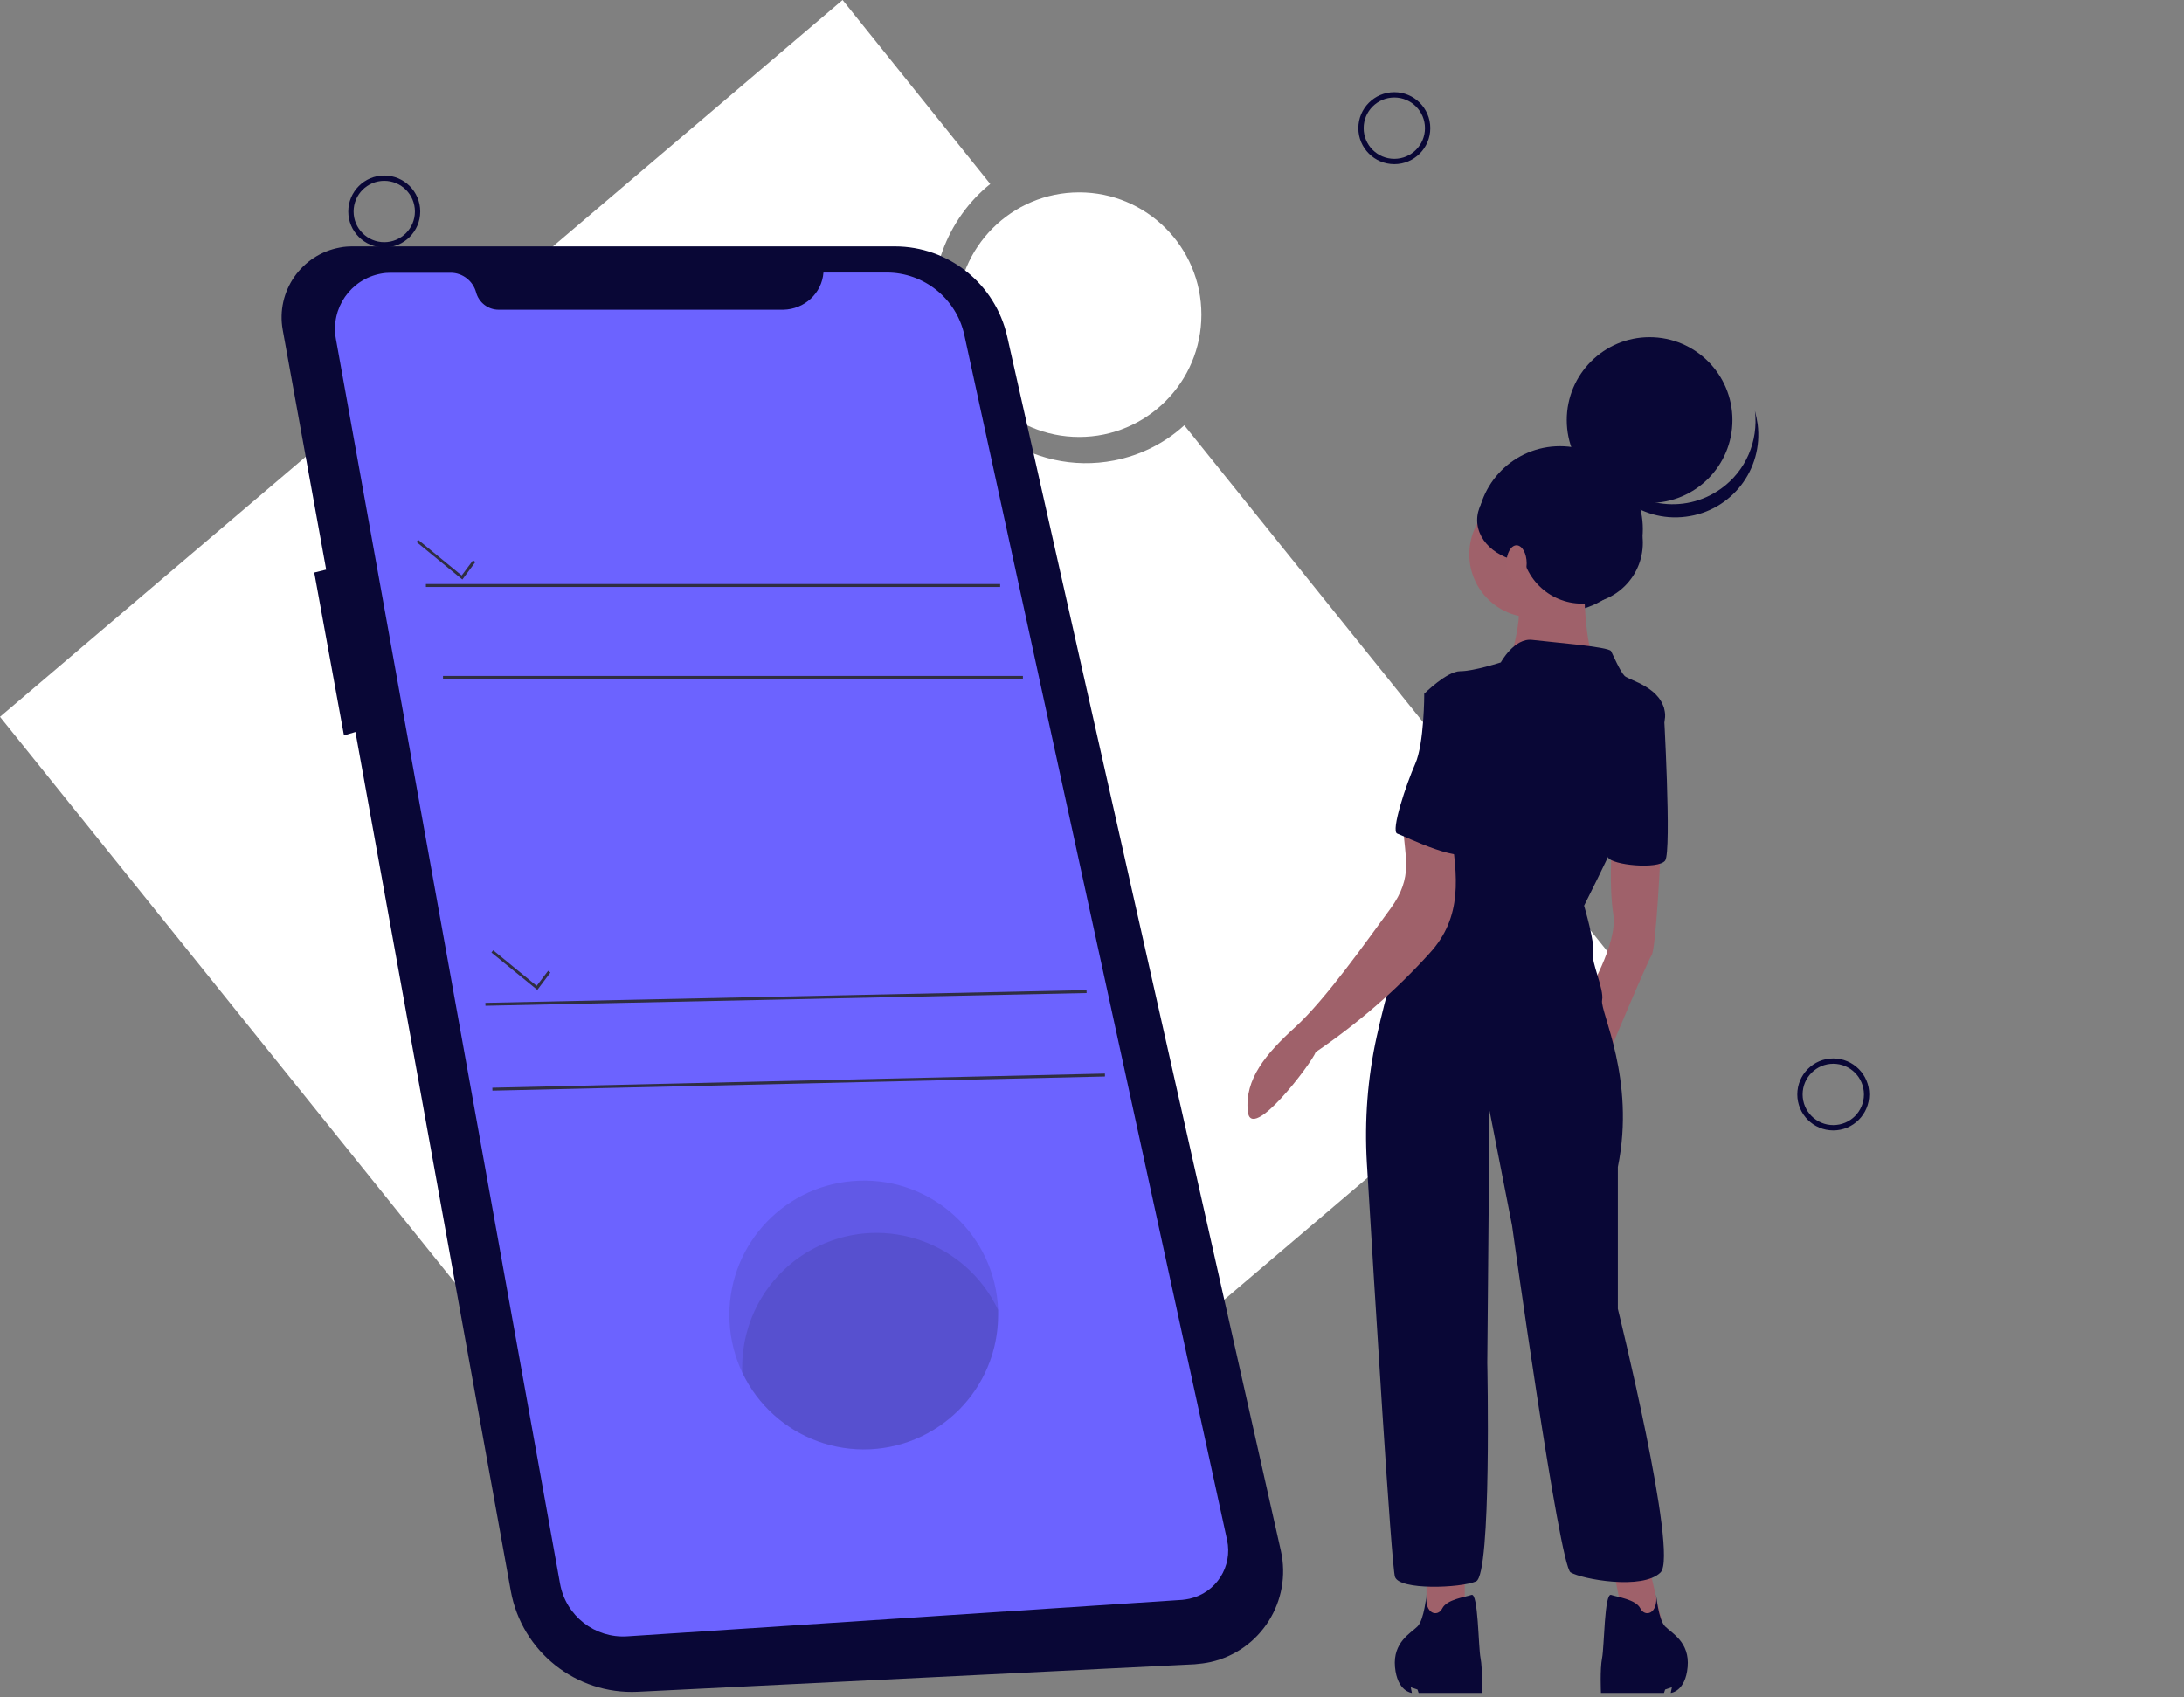 <svg width="822" height="639" viewBox="0 0 822 639" fill="none" xmlns="http://www.w3.org/2000/svg">
<rect x="0" y="0" width="822" height="639" fill="#808080" stroke="none"/>
<path d="M609.002 363.148L445.737 160.106C438.366 166.854 429.216 171.409 419.303 173.35C388.548 179.339 358.555 158.503 352.286 126.701C347.88 104.263 356.437 82.331 372.704 69.255L317.125 0L0 269.852L291.877 633L609.002 363.148Z" fill="white"/>
<path d="M524.785 60.797C531.711 60.797 537.325 55.178 537.325 48.247C537.325 41.316 531.711 35.698 524.785 35.698C517.86 35.698 512.246 41.316 512.246 48.247C512.246 55.178 517.86 60.797 524.785 60.797Z" stroke="#090736" stroke-width="2" stroke-miterlimit="10"/>
<path d="M689.999 424.559C696.924 424.559 702.538 418.94 702.538 412.009C702.538 405.078 696.924 399.46 689.999 399.46C683.074 399.46 677.459 405.078 677.459 412.009C677.459 418.94 683.074 424.559 689.999 424.559Z" stroke="#090736" stroke-width="2" stroke-miterlimit="10"/>
<path d="M144.625 92.17C151.55 92.17 157.165 86.551 157.165 79.621C157.165 72.69 151.55 67.071 144.625 67.071C137.7 67.071 132.086 72.69 132.086 79.621C132.086 86.551 137.7 92.17 144.625 92.17Z" stroke="#090736" stroke-width="2" stroke-miterlimit="10"/>
<path d="M406.171 164.498C431.579 164.498 452.176 143.884 452.176 118.456C452.176 93.027 431.579 72.413 406.171 72.413C380.763 72.413 360.165 93.027 360.165 118.456C360.165 143.884 380.763 164.498 406.171 164.498Z" fill="white"/>
<path d="M132.933 92.763H336.781C357.03 92.763 374.568 106.839 379.059 126.596L482.084 583.8C486.32 602.709 474.459 621.448 455.65 625.688C453.701 626.112 451.668 626.366 449.635 626.535L240.025 636.88C216.811 637.983 196.392 621.787 192.241 598.893L133.78 275.577L129.459 276.849L118.276 215.544L122.766 214.442L106.414 124.222C103.788 109.722 113.446 95.816 127.934 93.188C129.629 92.848 131.239 92.763 132.933 92.763Z" fill="#090736"/>
<path d="M309.923 102.6H333.731C347.795 102.6 359.996 112.436 362.961 126.172L461.835 579.73C464.038 589.735 457.683 599.656 447.686 601.861C446.754 602.03 445.907 602.2 444.975 602.285L236.043 616.021C223.843 616.784 212.998 608.305 210.795 596.264L126.409 127.529C124.376 116.082 131.917 105.143 143.354 103.023C144.625 102.769 145.811 102.684 147.082 102.684H169.619C174.109 102.684 178.007 105.737 179.193 110.061C180.21 113.877 183.683 116.59 187.665 116.59H294.842C302.806 116.421 309.33 110.4 309.923 102.6Z" fill="#6C63FF"/>
<path d="M376.432 219.868H160.299V220.971H376.432V219.868Z" fill="#2F2E41"/>
<path d="M384.989 254.464H166.738V255.566H384.989V254.464Z" fill="#2F2E41"/>
<path d="M174.025 218.172L178.939 211.559L178.007 210.965L173.771 216.646L157.419 203.249L156.741 204.012L174.025 218.172Z" fill="#2F2E41"/>
<path d="M202.238 372.665L207.152 366.136L206.305 365.458L201.984 371.139L185.632 357.742L184.954 358.59L202.238 372.665Z" fill="#2F2E41"/>
<path d="M408.939 372.736L182.685 377.531L182.708 378.633L408.963 373.838L408.939 372.736Z" fill="#2F2E41"/>
<path d="M415.857 404.159L185.305 409.488L185.331 410.59L415.882 405.261L415.857 404.159Z" fill="#2F2E41"/>
<path opacity="0.1" d="M274.508 495.021C274.508 523.003 297.13 545.643 325.089 545.643C353.048 545.643 375.67 523.003 375.67 495.021C375.67 494.428 375.67 493.75 375.67 493.156C374.653 465.259 351.184 443.383 323.225 444.485C296.028 445.502 274.508 467.803 274.508 495.021Z" fill="black"/>
<path opacity="0.1" d="M279.338 514.778C279.338 515.372 279.338 516.05 279.338 516.644C291.284 541.912 321.446 552.766 346.694 540.81C364.401 532.415 375.67 514.609 375.67 495.022C375.67 494.428 375.67 493.75 375.67 493.156C363.724 467.888 333.562 457.034 308.314 468.99C290.606 477.3 279.338 495.191 279.338 514.778Z" fill="black"/>
<path d="M587.143 230.383C604.362 230.383 618.322 216.412 618.322 199.179C618.322 181.945 604.362 167.975 587.143 167.975C569.923 167.975 555.964 181.945 555.964 199.179C555.964 216.412 569.923 230.383 587.143 230.383Z" fill="#090736"/>
<path d="M620.779 590.244L626.709 615.682H612.306L606.375 586.852L620.779 590.244Z" fill="#9F616A"/>
<path d="M551.304 590.244V613.986L536.901 615.682V590.244H551.304Z" fill="#9F616A"/>
<path d="M625.015 320.602C625.015 320.602 623.32 357.063 621.626 359.607C619.931 362.151 604.681 398.612 604.681 398.612L597.056 374.87C597.056 374.87 608.917 355.367 607.223 344.344C605.528 333.321 606.63 319.754 606.63 319.754L625.015 320.602Z" fill="#9F616A"/>
<path d="M576.722 232.418C589.824 232.418 600.445 221.788 600.445 208.676C600.445 195.563 589.824 184.934 576.722 184.934C563.62 184.934 552.999 195.563 552.999 208.676C552.999 221.788 563.62 232.418 576.722 232.418Z" fill="#9F616A"/>
<path d="M596.208 211.219C596.208 211.219 595.361 245.137 601.292 250.224C607.223 255.312 567.402 251.072 567.402 251.072C567.402 251.072 575.874 227.33 569.096 222.242C562.318 217.155 596.208 211.219 596.208 211.219Z" fill="#9F616A"/>
<path d="M564.86 249.376C564.86 249.376 569.944 240.049 576.722 240.897C583.5 241.745 605.528 243.441 606.375 245.137C607.223 246.832 609.764 252.768 611.459 254.464C613.153 256.16 625.862 258.703 626.709 268.879C627.557 279.054 596.208 340.953 596.208 340.953C596.208 340.953 600.445 355.367 599.597 358.759C598.75 362.151 603.834 372.326 602.986 376.566C602.139 380.805 615.695 406.243 608.917 439.312V492.732C608.917 492.732 631.793 585.156 625.015 591.94C618.237 598.723 595.361 594.484 591.125 591.94C586.889 589.396 569.096 461.359 569.096 461.359L560.624 418.114L559.777 513.082C559.777 513.082 561.471 592.788 555.541 595.332C549.61 597.875 526.734 598.723 525.04 593.636C523.684 589.65 517.245 484.083 514.449 437.786C513.517 421.845 514.703 405.819 518.177 390.133C521.735 374.107 526.819 355.283 532.665 347.651C543.679 333.236 550.457 287.448 550.457 287.448L536.054 261.162C536.054 261.162 544.526 252.683 549.61 252.683C554.693 252.683 564.86 249.376 564.86 249.376Z" fill="#090736"/>
<path d="M621.626 262.943L626.116 265.996C626.116 265.996 629.251 320.602 626.709 323.994C624.168 327.386 606.46 325.69 605.189 322.722C603.918 319.754 621.626 262.943 621.626 262.943Z" fill="#090736"/>
<path d="M546.051 312.547C548.508 329.76 550.711 345.107 538.002 358.929C525.294 373.004 510.891 385.384 495.216 396.068C493.691 400.223 470.816 430.494 469.63 418.369C468.443 406.243 476.323 396.831 487.591 386.571C498.86 376.311 514.449 354.18 523.345 342.055C532.241 329.93 528.513 322.298 528.259 312.123C528.005 301.948 542.578 312.717 546.051 312.547Z" fill="#9F616A"/>
<path d="M536.901 600.25C536.901 600.25 536.054 609.746 533.512 612.29C530.97 614.834 524.192 618.226 525.04 627.553C525.887 636.88 531.394 637.304 531.394 637.304L530.97 635.184L533.512 636.032L533.936 637.304H557.659C557.659 637.304 558.082 628.401 557.235 624.161C556.388 619.922 556.388 599.571 553.846 600.419C551.304 601.267 544.526 602.115 542.832 605.507C541.137 608.898 536.054 607.711 536.901 600.25Z" fill="#090736"/>
<path d="M623.32 600.25C623.32 600.25 624.168 609.746 626.709 612.29C629.251 614.834 636.029 618.226 635.182 627.553C634.334 636.88 628.827 637.304 628.827 637.304L629.251 635.184L626.709 636.032L626.286 637.304H602.563C602.563 637.304 602.139 628.401 602.986 624.161C603.834 619.922 603.834 599.571 606.375 600.419C608.917 601.267 615.695 602.115 617.39 605.507C619.084 608.898 624.168 607.711 623.32 600.25Z" fill="#090736"/>
<path d="M547.915 258.703L536.054 261.247C536.054 261.247 536.054 279.902 532.665 287.533C529.276 295.164 523.345 312.971 525.887 313.819C528.429 314.667 552.151 326.538 553.846 319.754C555.54 312.971 559.777 258.703 547.915 258.703Z" fill="#090736"/>
<path d="M620.863 189.343C638.083 189.343 652.042 175.372 652.042 158.139C652.042 140.906 638.083 126.935 620.863 126.935C603.644 126.935 589.685 140.906 589.685 158.139C589.685 175.372 603.644 189.343 620.863 189.343Z" fill="#090736"/>
<path d="M647.806 183.916C633.826 194.006 614.34 190.869 604.257 176.878C602.224 173.995 600.614 170.858 599.682 167.466C601.8 184.594 617.39 196.72 634.504 194.515C651.618 192.395 663.734 176.793 661.531 159.665C661.277 157.969 660.938 156.273 660.515 154.662C661.87 166.109 657.041 177.302 647.806 183.916Z" fill="#090736"/>
<path d="M595.446 227.245C608.08 227.245 618.322 216.995 618.322 204.351C618.322 191.707 608.08 181.457 595.446 181.457C582.812 181.457 572.57 191.707 572.57 204.351C572.57 216.995 582.812 227.245 595.446 227.245Z" fill="#090736"/>
<path d="M576.213 211.643C587.397 211.643 596.463 204.544 596.463 195.787C596.463 187.03 587.397 179.931 576.213 179.931C565.03 179.931 555.964 187.03 555.964 195.787C555.964 204.544 565.03 211.643 576.213 211.643Z" fill="#090736"/>
<path d="M570.791 218.851C572.897 218.851 574.604 215.814 574.604 212.067C574.604 208.321 572.897 205.284 570.791 205.284C568.685 205.284 566.978 208.321 566.978 212.067C566.978 215.814 568.685 218.851 570.791 218.851Z" fill="#A0616A"/>
</svg>
